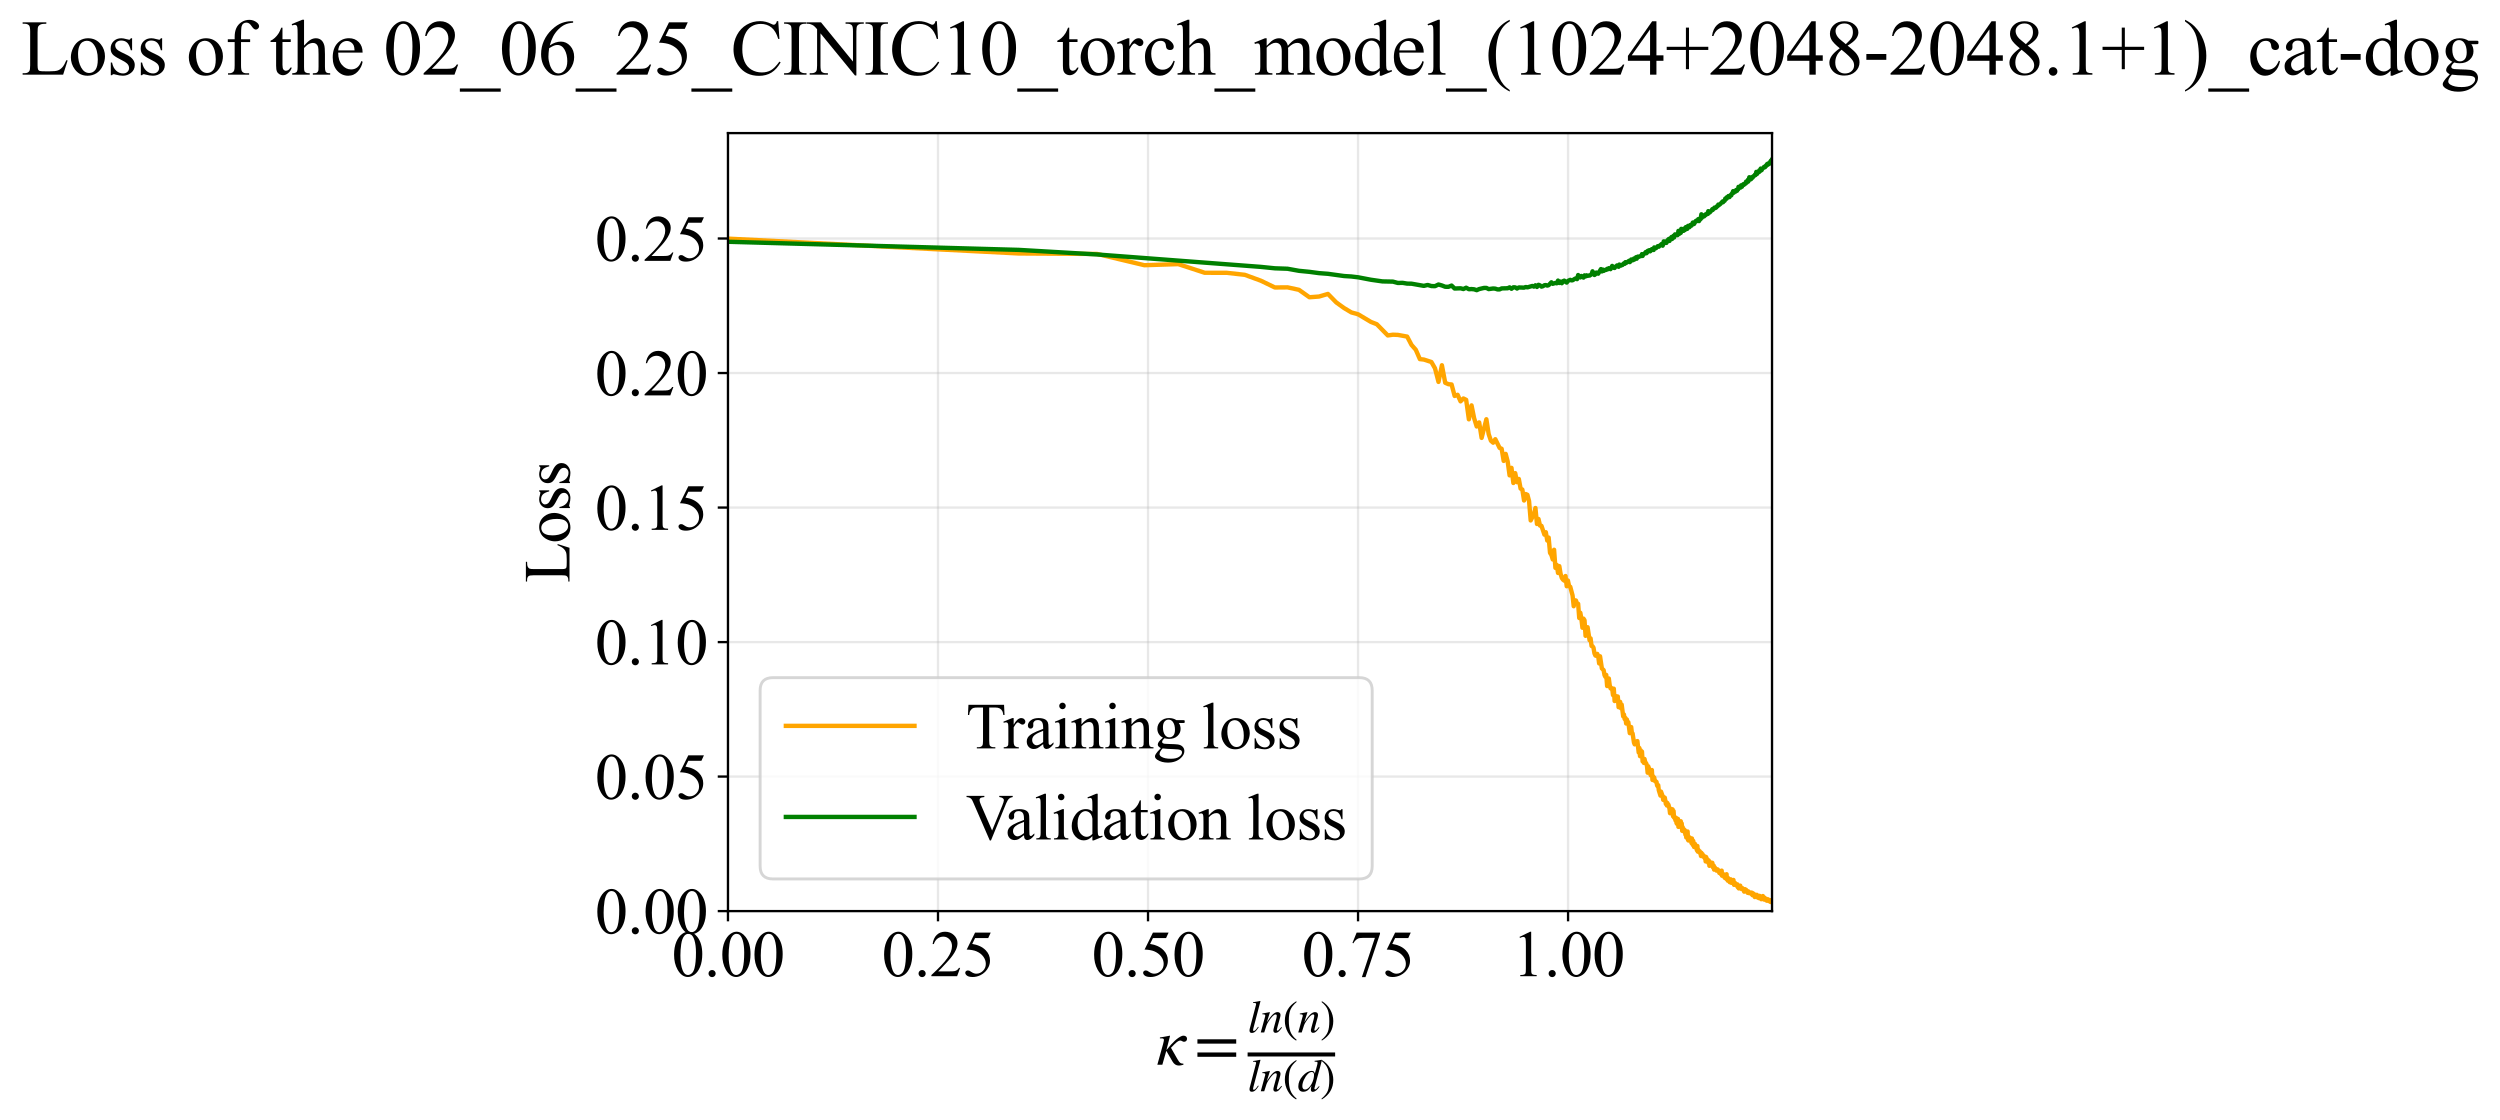 <?xml version="1.0" encoding="utf-8" standalone="no"?>
<!DOCTYPE svg PUBLIC "-//W3C//DTD SVG 1.1//EN"
  "http://www.w3.org/Graphics/SVG/1.1/DTD/svg11.dtd">
<svg xmlns:xlink="http://www.w3.org/1999/xlink" width="855.125pt" height="383.266pt" viewBox="0 0 855.125 383.266" xmlns="http://www.w3.org/2000/svg" version="1.1">
 <defs>
  <style type="text/css">*{stroke-linejoin: round; stroke-linecap: butt}</style>
 </defs>
 <g id="figure_1">
  <g id="patch_1">
   <path d="M -0 383.266 
L 855.125 383.266 
L 855.125 0 
L -0 0 
z
" style="fill: #ffffff"/>
  </g>
  <g id="axes_1">
   <g id="patch_2">
    <path d="M 249.002 311.644 
L 606.122 311.644 
L 606.122 45.532 
L 249.002 45.532 
z
" style="fill: #ffffff"/>
   </g>
   <g id="matplotlib.axis_1">
    <g id="xtick_1">
     <g id="line2d_1">
      <path d="M 249.002 311.644 
L 249.002 45.532 
" clip-path="url(#p8b5f803ec0)" style="fill: none; stroke: #b0b0b0; stroke-opacity: 0.3; stroke-width: 0.8; stroke-linecap: square"/>
     </g>
     <g id="line2d_2">
      <defs>
       <path id="m298f263a7a" d="M 0 0 
L 0 3.5 
" style="stroke: #000000; stroke-width: 0.8"/>
      </defs>
      <g>
       <use xlink:href="#m298f263a7a" x="249.002" y="311.644" style="stroke: #000000; stroke-width: 0.8"/>
      </g>
     </g>
     <g id="text_1">
      <!-- 0.00 -->
      <g transform="translate(229.752 333.92) scale(0.22 -0.22)">
       <defs>
        <path id="TimesNewRomanPSMT-30" d="M 231 2094 
Q 231 2819 450 3342 
Q 669 3866 1031 4122 
Q 1313 4325 1613 4325 
Q 2100 4325 2488 3828 
Q 2972 3213 2972 2159 
Q 2972 1422 2759 906 
Q 2547 391 2217 158 
Q 1888 -75 1581 -75 
Q 975 -75 572 641 
Q 231 1244 231 2094 
z
M 844 2016 
Q 844 1141 1059 588 
Q 1238 122 1591 122 
Q 1759 122 1940 273 
Q 2122 425 2216 781 
Q 2359 1319 2359 2297 
Q 2359 3022 2209 3506 
Q 2097 3866 1919 4016 
Q 1791 4119 1609 4119 
Q 1397 4119 1231 3928 
Q 1006 3669 925 3112 
Q 844 2556 844 2016 
z
" transform="scale(0.016)"/>
        <path id="TimesNewRomanPSMT-2e" d="M 800 606 
Q 947 606 1047 504 
Q 1147 403 1147 259 
Q 1147 116 1045 14 
Q 944 -88 800 -88 
Q 656 -88 554 14 
Q 453 116 453 259 
Q 453 406 554 506 
Q 656 606 800 606 
z
" transform="scale(0.016)"/>
       </defs>
       <use xlink:href="#TimesNewRomanPSMT-30"/>
       <use xlink:href="#TimesNewRomanPSMT-2e" transform="translate(50 0)"/>
       <use xlink:href="#TimesNewRomanPSMT-30" transform="translate(75 0)"/>
       <use xlink:href="#TimesNewRomanPSMT-30" transform="translate(125 0)"/>
      </g>
     </g>
    </g>
    <g id="xtick_2">
     <g id="line2d_3">
      <path d="M 320.841 311.644 
L 320.841 45.532 
" clip-path="url(#p8b5f803ec0)" style="fill: none; stroke: #b0b0b0; stroke-opacity: 0.3; stroke-width: 0.8; stroke-linecap: square"/>
     </g>
     <g id="line2d_4">
      <g>
       <use xlink:href="#m298f263a7a" x="320.841" y="311.644" style="stroke: #000000; stroke-width: 0.8"/>
      </g>
     </g>
     <g id="text_2">
      <!-- 0.25 -->
      <g transform="translate(301.591 333.92) scale(0.22 -0.22)">
       <defs>
        <path id="TimesNewRomanPSMT-32" d="M 2934 816 
L 2638 0 
L 138 0 
L 138 116 
Q 1241 1122 1691 1759 
Q 2141 2397 2141 2925 
Q 2141 3328 1894 3587 
Q 1647 3847 1303 3847 
Q 991 3847 742 3664 
Q 494 3481 375 3128 
L 259 3128 
Q 338 3706 661 4015 
Q 984 4325 1469 4325 
Q 1984 4325 2329 3994 
Q 2675 3663 2675 3213 
Q 2675 2891 2525 2569 
Q 2294 2063 1775 1497 
Q 997 647 803 472 
L 1909 472 
Q 2247 472 2383 497 
Q 2519 522 2628 598 
Q 2738 675 2819 816 
L 2934 816 
z
" transform="scale(0.016)"/>
        <path id="TimesNewRomanPSMT-35" d="M 2778 4238 
L 2534 3706 
L 1259 3706 
L 981 3138 
Q 1809 3016 2294 2522 
Q 2709 2097 2709 1522 
Q 2709 1188 2573 903 
Q 2438 619 2231 419 
Q 2025 219 1772 97 
Q 1413 -75 1034 -75 
Q 653 -75 479 54 
Q 306 184 306 341 
Q 306 428 378 495 
Q 450 563 559 563 
Q 641 563 702 538 
Q 763 513 909 409 
Q 1144 247 1384 247 
Q 1750 247 2026 523 
Q 2303 800 2303 1197 
Q 2303 1581 2056 1914 
Q 1809 2247 1375 2428 
Q 1034 2569 447 2591 
L 1259 4238 
L 2778 4238 
z
" transform="scale(0.016)"/>
       </defs>
       <use xlink:href="#TimesNewRomanPSMT-30"/>
       <use xlink:href="#TimesNewRomanPSMT-2e" transform="translate(50 0)"/>
       <use xlink:href="#TimesNewRomanPSMT-32" transform="translate(75 0)"/>
       <use xlink:href="#TimesNewRomanPSMT-35" transform="translate(125 0)"/>
      </g>
     </g>
    </g>
    <g id="xtick_3">
     <g id="line2d_5">
      <path d="M 392.68 311.644 
L 392.68 45.532 
" clip-path="url(#p8b5f803ec0)" style="fill: none; stroke: #b0b0b0; stroke-opacity: 0.3; stroke-width: 0.8; stroke-linecap: square"/>
     </g>
     <g id="line2d_6">
      <g>
       <use xlink:href="#m298f263a7a" x="392.68" y="311.644" style="stroke: #000000; stroke-width: 0.8"/>
      </g>
     </g>
     <g id="text_3">
      <!-- 0.50 -->
      <g transform="translate(373.43 333.92) scale(0.22 -0.22)">
       <use xlink:href="#TimesNewRomanPSMT-30"/>
       <use xlink:href="#TimesNewRomanPSMT-2e" transform="translate(50 0)"/>
       <use xlink:href="#TimesNewRomanPSMT-35" transform="translate(75 0)"/>
       <use xlink:href="#TimesNewRomanPSMT-30" transform="translate(125 0)"/>
      </g>
     </g>
    </g>
    <g id="xtick_4">
     <g id="line2d_7">
      <path d="M 464.518 311.644 
L 464.518 45.532 
" clip-path="url(#p8b5f803ec0)" style="fill: none; stroke: #b0b0b0; stroke-opacity: 0.3; stroke-width: 0.8; stroke-linecap: square"/>
     </g>
     <g id="line2d_8">
      <g>
       <use xlink:href="#m298f263a7a" x="464.518" y="311.644" style="stroke: #000000; stroke-width: 0.8"/>
      </g>
     </g>
     <g id="text_4">
      <!-- 0.75 -->
      <g transform="translate(445.268 333.92) scale(0.22 -0.22)">
       <defs>
        <path id="TimesNewRomanPSMT-37" d="M 644 4238 
L 2916 4238 
L 2916 4119 
L 1503 -88 
L 1153 -88 
L 2419 3728 
L 1253 3728 
Q 900 3728 750 3644 
Q 488 3500 328 3200 
L 238 3234 
L 644 4238 
z
" transform="scale(0.016)"/>
       </defs>
       <use xlink:href="#TimesNewRomanPSMT-30"/>
       <use xlink:href="#TimesNewRomanPSMT-2e" transform="translate(50 0)"/>
       <use xlink:href="#TimesNewRomanPSMT-37" transform="translate(75 0)"/>
       <use xlink:href="#TimesNewRomanPSMT-35" transform="translate(125 0)"/>
      </g>
     </g>
    </g>
    <g id="xtick_5">
     <g id="line2d_9">
      <path d="M 536.357 311.644 
L 536.357 45.532 
" clip-path="url(#p8b5f803ec0)" style="fill: none; stroke: #b0b0b0; stroke-opacity: 0.3; stroke-width: 0.8; stroke-linecap: square"/>
     </g>
     <g id="line2d_10">
      <g>
       <use xlink:href="#m298f263a7a" x="536.357" y="311.644" style="stroke: #000000; stroke-width: 0.8"/>
      </g>
     </g>
     <g id="text_5">
      <!-- 1.00 -->
      <g transform="translate(517.107 333.92) scale(0.22 -0.22)">
       <defs>
        <path id="TimesNewRomanPSMT-31" d="M 750 3822 
L 1781 4325 
L 1884 4325 
L 1884 747 
Q 1884 391 1914 303 
Q 1944 216 2037 169 
Q 2131 122 2419 116 
L 2419 0 
L 825 0 
L 825 116 
Q 1125 122 1212 167 
Q 1300 213 1334 289 
Q 1369 366 1369 747 
L 1369 3034 
Q 1369 3497 1338 3628 
Q 1316 3728 1258 3775 
Q 1200 3822 1119 3822 
Q 1003 3822 797 3725 
L 750 3822 
z
" transform="scale(0.016)"/>
       </defs>
       <use xlink:href="#TimesNewRomanPSMT-31"/>
       <use xlink:href="#TimesNewRomanPSMT-2e" transform="translate(50 0)"/>
       <use xlink:href="#TimesNewRomanPSMT-30" transform="translate(75 0)"/>
       <use xlink:href="#TimesNewRomanPSMT-30" transform="translate(125 0)"/>
      </g>
     </g>
    </g>
    <g id="text_6">
     <!-- $\kappa  = \frac{ln(n)}{ln(d)}$ -->
     <g transform="translate(395.552 364.186) scale(0.22 -0.22)">
      <defs>
       <path id="STIXGeneral-Italic-3ba" d="M 979 1440 
L 998 1446 
Q 1850 2541 2464 2790 
Q 2547 2822 2630 2822 
Q 2797 2822 2886 2736 
Q 2976 2650 2976 2522 
Q 2976 2387 2893 2307 
Q 2810 2227 2682 2227 
Q 2605 2227 2502 2288 
Q 2400 2349 2336 2349 
Q 2170 2349 1990 2205 
Q 1811 2061 1414 1645 
L 2042 544 
Q 2202 262 2310 182 
Q 2419 102 2624 102 
L 2624 0 
Q 2374 -83 2182 -83 
Q 1786 -83 1555 326 
L 960 1350 
L 576 0 
L 90 0 
L 640 1978 
Q 730 2317 730 2406 
Q 730 2560 518 2560 
L 339 2560 
L 339 2650 
Q 678 2694 1306 2822 
L 1325 2803 
L 979 1440 
z
" transform="scale(0.016)"/>
       <path id="STIXGeneral-Regular-3d" d="M 4077 2048 
L 307 2048 
L 307 2470 
L 4077 2470 
L 4077 2048 
z
M 4077 768 
L 307 768 
L 307 1190 
L 4077 1190 
L 4077 768 
z
" transform="scale(0.016)"/>
       <path id="STIXGeneral-Italic-6c" d="M 1786 4339 
L 806 595 
Q 755 410 755 320 
Q 755 205 864 205 
Q 1037 205 1293 570 
L 1453 794 
L 1542 730 
Q 1254 275 1046 102 
Q 838 -70 576 -70 
Q 262 -70 262 288 
Q 262 397 288 480 
L 1165 3834 
Q 1184 3898 1184 3955 
Q 1184 4096 870 4096 
L 755 4096 
L 755 4198 
Q 1203 4250 1747 4371 
L 1786 4339 
z
" transform="scale(0.016)"/>
       <path id="STIXGeneral-Italic-6e" d="M 2944 749 
L 3034 666 
Q 2707 218 2534 80 
Q 2362 -58 2138 -58 
Q 2010 -58 1923 28 
Q 1837 115 1837 288 
Q 1837 390 1939 768 
L 2221 1805 
Q 2310 2150 2310 2310 
Q 2310 2496 2157 2496 
Q 1971 2496 1750 2275 
Q 1530 2054 1210 1587 
Q 998 1274 899 1024 
Q 800 774 570 0 
L 90 0 
L 704 2240 
Q 717 2304 717 2349 
Q 717 2445 630 2480 
Q 544 2515 301 2522 
L 301 2624 
Q 550 2675 857 2729 
Q 1165 2784 1338 2822 
L 1363 2810 
L 934 1414 
Q 1408 2170 1753 2496 
Q 2099 2822 2413 2822 
Q 2611 2822 2720 2716 
Q 2829 2611 2829 2432 
Q 2829 2272 2765 2048 
L 2406 749 
Q 2317 429 2317 358 
Q 2317 243 2419 243 
Q 2541 243 2810 582 
Q 2854 634 2944 749 
z
" transform="scale(0.016)"/>
       <path id="STIXGeneral-Regular-28" d="M 1946 -1030 
L 1869 -1133 
Q 1126 -710 716 32 
Q 307 774 307 1613 
Q 307 3386 1888 4326 
L 1946 4224 
Q 1293 3667 1075 3126 
Q 858 2586 858 1632 
Q 858 685 1082 96 
Q 1306 -493 1946 -1030 
z
" transform="scale(0.016)"/>
       <path id="STIXGeneral-Regular-29" d="M 186 4224 
L 262 4326 
Q 992 3891 1408 3148 
Q 1824 2406 1824 1581 
Q 1824 -166 243 -1133 
L 186 -1030 
Q 845 -486 1059 54 
Q 1274 595 1274 1562 
Q 1274 2534 1059 3120 
Q 845 3706 186 4224 
z
" transform="scale(0.016)"/>
       <path id="STIXGeneral-Italic-64" d="M 3334 4371 
L 3373 4333 
L 3123 3360 
L 2739 1958 
Q 2323 429 2323 384 
Q 2323 256 2438 256 
Q 2522 256 2614 336 
Q 2707 416 2963 710 
L 3040 646 
Q 2547 -83 2099 -83 
Q 1978 -83 1907 -6 
Q 1837 70 1837 205 
Q 1837 397 1920 774 
Q 1645 307 1379 118 
Q 1114 -70 781 -70 
Q 461 -70 278 125 
Q 96 320 96 678 
Q 96 1440 713 2131 
Q 1331 2822 1965 2822 
Q 2163 2822 2256 2732 
Q 2349 2643 2381 2451 
L 2387 2451 
L 2675 3494 
Q 2765 3808 2765 3949 
Q 2765 4051 2694 4076 
Q 2624 4102 2355 4115 
L 2355 4224 
Q 2848 4269 3334 4371 
z
M 2278 2310 
Q 2278 2477 2185 2576 
Q 2093 2675 1978 2675 
Q 1677 2675 1395 2381 
Q 1075 2042 864 1571 
Q 653 1101 653 704 
Q 653 486 752 361 
Q 851 237 1024 237 
Q 1312 237 1606 550 
Q 1901 864 2089 1350 
Q 2278 1837 2278 2310 
z
" transform="scale(0.016)"/>
      </defs>
      <use xlink:href="#STIXGeneral-Italic-3ba" transform="translate(0 0.003)"/>
      <use xlink:href="#STIXGeneral-Regular-3d" transform="translate(58.84 0.003)"/>
      <use xlink:href="#STIXGeneral-Italic-6c" transform="translate(141.78 50.192) scale(0.7)"/>
      <use xlink:href="#STIXGeneral-Italic-6e" transform="translate(161.24 50.192) scale(0.7)"/>
      <use xlink:href="#STIXGeneral-Regular-28" transform="translate(196.24 50.192) scale(0.7)"/>
      <use xlink:href="#STIXGeneral-Italic-6e" transform="translate(219.55 50.192) scale(0.7)"/>
      <use xlink:href="#STIXGeneral-Regular-29" transform="translate(254.55 50.192) scale(0.7)"/>
      <use xlink:href="#STIXGeneral-Italic-6c" transform="translate(141.78 -41.258) scale(0.7)"/>
      <use xlink:href="#STIXGeneral-Italic-6e" transform="translate(161.24 -41.258) scale(0.7)"/>
      <use xlink:href="#STIXGeneral-Regular-28" transform="translate(196.24 -41.258) scale(0.7)"/>
      <use xlink:href="#STIXGeneral-Italic-64" transform="translate(219.55 -41.258) scale(0.7)"/>
      <use xlink:href="#STIXGeneral-Regular-29" transform="translate(254.55 -41.258) scale(0.7)"/>
      <path d="M 141.78 12.8 
L 141.78 19.05 
L 277.86 19.05 
L 277.86 12.8 
L 141.78 12.8 
z
"/>
     </g>
    </g>
   </g>
   <g id="matplotlib.axis_2">
    <g id="ytick_1">
     <g id="line2d_11">
      <path d="M 249.002 311.644 
L 606.122 311.644 
" clip-path="url(#p8b5f803ec0)" style="fill: none; stroke: #b0b0b0; stroke-opacity: 0.3; stroke-width: 0.8; stroke-linecap: square"/>
     </g>
     <g id="line2d_12">
      <defs>
       <path id="m693fc09d64" d="M 0 0 
L -3.5 0 
" style="stroke: #000000; stroke-width: 0.8"/>
      </defs>
      <g>
       <use xlink:href="#m693fc09d64" x="249.002" y="311.644" style="stroke: #000000; stroke-width: 0.8"/>
      </g>
     </g>
     <g id="text_7">
      <!-- 0.00 -->
      <g transform="translate(203.502 319.282) scale(0.22 -0.22)">
       <use xlink:href="#TimesNewRomanPSMT-30"/>
       <use xlink:href="#TimesNewRomanPSMT-2e" transform="translate(50 0)"/>
       <use xlink:href="#TimesNewRomanPSMT-30" transform="translate(75 0)"/>
       <use xlink:href="#TimesNewRomanPSMT-30" transform="translate(125 0)"/>
      </g>
     </g>
    </g>
    <g id="ytick_2">
     <g id="line2d_13">
      <path d="M 249.002 265.632 
L 606.122 265.632 
" clip-path="url(#p8b5f803ec0)" style="fill: none; stroke: #b0b0b0; stroke-opacity: 0.3; stroke-width: 0.8; stroke-linecap: square"/>
     </g>
     <g id="line2d_14">
      <g>
       <use xlink:href="#m693fc09d64" x="249.002" y="265.632" style="stroke: #000000; stroke-width: 0.8"/>
      </g>
     </g>
     <g id="text_8">
      <!-- 0.05 -->
      <g transform="translate(203.502 273.271) scale(0.22 -0.22)">
       <use xlink:href="#TimesNewRomanPSMT-30"/>
       <use xlink:href="#TimesNewRomanPSMT-2e" transform="translate(50 0)"/>
       <use xlink:href="#TimesNewRomanPSMT-30" transform="translate(75 0)"/>
       <use xlink:href="#TimesNewRomanPSMT-35" transform="translate(125 0)"/>
      </g>
     </g>
    </g>
    <g id="ytick_3">
     <g id="line2d_15">
      <path d="M 249.002 219.621 
L 606.122 219.621 
" clip-path="url(#p8b5f803ec0)" style="fill: none; stroke: #b0b0b0; stroke-opacity: 0.3; stroke-width: 0.8; stroke-linecap: square"/>
     </g>
     <g id="line2d_16">
      <g>
       <use xlink:href="#m693fc09d64" x="249.002" y="219.621" style="stroke: #000000; stroke-width: 0.8"/>
      </g>
     </g>
     <g id="text_9">
      <!-- 0.10 -->
      <g transform="translate(203.502 227.259) scale(0.22 -0.22)">
       <use xlink:href="#TimesNewRomanPSMT-30"/>
       <use xlink:href="#TimesNewRomanPSMT-2e" transform="translate(50 0)"/>
       <use xlink:href="#TimesNewRomanPSMT-31" transform="translate(75 0)"/>
       <use xlink:href="#TimesNewRomanPSMT-30" transform="translate(125 0)"/>
      </g>
     </g>
    </g>
    <g id="ytick_4">
     <g id="line2d_17">
      <path d="M 249.002 173.61 
L 606.122 173.61 
" clip-path="url(#p8b5f803ec0)" style="fill: none; stroke: #b0b0b0; stroke-opacity: 0.3; stroke-width: 0.8; stroke-linecap: square"/>
     </g>
     <g id="line2d_18">
      <g>
       <use xlink:href="#m693fc09d64" x="249.002" y="173.61" style="stroke: #000000; stroke-width: 0.8"/>
      </g>
     </g>
     <g id="text_10">
      <!-- 0.15 -->
      <g transform="translate(203.502 181.248) scale(0.22 -0.22)">
       <use xlink:href="#TimesNewRomanPSMT-30"/>
       <use xlink:href="#TimesNewRomanPSMT-2e" transform="translate(50 0)"/>
       <use xlink:href="#TimesNewRomanPSMT-31" transform="translate(75 0)"/>
       <use xlink:href="#TimesNewRomanPSMT-35" transform="translate(125 0)"/>
      </g>
     </g>
    </g>
    <g id="ytick_5">
     <g id="line2d_19">
      <path d="M 249.002 127.599 
L 606.122 127.599 
" clip-path="url(#p8b5f803ec0)" style="fill: none; stroke: #b0b0b0; stroke-opacity: 0.3; stroke-width: 0.8; stroke-linecap: square"/>
     </g>
     <g id="line2d_20">
      <g>
       <use xlink:href="#m693fc09d64" x="249.002" y="127.599" style="stroke: #000000; stroke-width: 0.8"/>
      </g>
     </g>
     <g id="text_11">
      <!-- 0.20 -->
      <g transform="translate(203.502 135.237) scale(0.22 -0.22)">
       <use xlink:href="#TimesNewRomanPSMT-30"/>
       <use xlink:href="#TimesNewRomanPSMT-2e" transform="translate(50 0)"/>
       <use xlink:href="#TimesNewRomanPSMT-32" transform="translate(75 0)"/>
       <use xlink:href="#TimesNewRomanPSMT-30" transform="translate(125 0)"/>
      </g>
     </g>
    </g>
    <g id="ytick_6">
     <g id="line2d_21">
      <path d="M 249.002 81.588 
L 606.122 81.588 
" clip-path="url(#p8b5f803ec0)" style="fill: none; stroke: #b0b0b0; stroke-opacity: 0.3; stroke-width: 0.8; stroke-linecap: square"/>
     </g>
     <g id="line2d_22">
      <g>
       <use xlink:href="#m693fc09d64" x="249.002" y="81.588" style="stroke: #000000; stroke-width: 0.8"/>
      </g>
     </g>
     <g id="text_12">
      <!-- 0.25 -->
      <g transform="translate(203.502 89.226) scale(0.22 -0.22)">
       <use xlink:href="#TimesNewRomanPSMT-30"/>
       <use xlink:href="#TimesNewRomanPSMT-2e" transform="translate(50 0)"/>
       <use xlink:href="#TimesNewRomanPSMT-32" transform="translate(75 0)"/>
       <use xlink:href="#TimesNewRomanPSMT-35" transform="translate(125 0)"/>
      </g>
     </g>
    </g>
    <g id="text_13">
     <!-- Loss -->
     <g transform="translate(194.796 199.369) rotate(-90) scale(0.22 -0.22)">
      <defs>
       <path id="TimesNewRomanPSMT-4c" d="M 3669 1172 
L 3772 1150 
L 3409 0 
L 128 0 
L 128 116 
L 288 116 
Q 556 116 672 291 
Q 738 391 738 753 
L 738 3488 
Q 738 3884 650 3984 
Q 528 4122 288 4122 
L 128 4122 
L 128 4238 
L 2047 4238 
L 2047 4122 
Q 1709 4125 1573 4059 
Q 1438 3994 1388 3894 
Q 1338 3794 1338 3416 
L 1338 753 
Q 1338 494 1388 397 
Q 1425 331 1503 300 
Q 1581 269 1991 269 
L 2300 269 
Q 2788 269 2984 341 
Q 3181 413 3343 595 
Q 3506 778 3669 1172 
z
" transform="scale(0.016)"/>
       <path id="TimesNewRomanPSMT-6f" d="M 1600 2947 
Q 2250 2947 2644 2453 
Q 2978 2031 2978 1484 
Q 2978 1100 2793 706 
Q 2609 313 2286 112 
Q 1963 -88 1566 -88 
Q 919 -88 538 428 
Q 216 863 216 1403 
Q 216 1797 411 2186 
Q 606 2575 925 2761 
Q 1244 2947 1600 2947 
z
M 1503 2744 
Q 1338 2744 1170 2645 
Q 1003 2547 900 2300 
Q 797 2053 797 1666 
Q 797 1041 1045 587 
Q 1294 134 1700 134 
Q 2003 134 2200 384 
Q 2397 634 2397 1244 
Q 2397 2006 2069 2444 
Q 1847 2744 1503 2744 
z
" transform="scale(0.016)"/>
       <path id="TimesNewRomanPSMT-73" d="M 2050 2947 
L 2050 1972 
L 1947 1972 
Q 1828 2431 1642 2597 
Q 1456 2763 1169 2763 
Q 950 2763 815 2647 
Q 681 2531 681 2391 
Q 681 2216 781 2091 
Q 878 1963 1175 1819 
L 1631 1597 
Q 2266 1288 2266 781 
Q 2266 391 1970 151 
Q 1675 -88 1309 -88 
Q 1047 -88 709 6 
Q 606 38 541 38 
Q 469 38 428 -44 
L 325 -44 
L 325 978 
L 428 978 
Q 516 541 762 319 
Q 1009 97 1316 97 
Q 1531 97 1667 223 
Q 1803 350 1803 528 
Q 1803 744 1651 891 
Q 1500 1038 1047 1263 
Q 594 1488 453 1669 
Q 313 1847 313 2119 
Q 313 2472 555 2709 
Q 797 2947 1181 2947 
Q 1350 2947 1591 2875 
Q 1750 2828 1803 2828 
Q 1853 2828 1881 2850 
Q 1909 2872 1947 2947 
L 2050 2947 
z
" transform="scale(0.016)"/>
      </defs>
      <use xlink:href="#TimesNewRomanPSMT-4c"/>
      <use xlink:href="#TimesNewRomanPSMT-6f" transform="translate(61.084 0)"/>
      <use xlink:href="#TimesNewRomanPSMT-73" transform="translate(111.084 0)"/>
      <use xlink:href="#TimesNewRomanPSMT-73" transform="translate(150 0)"/>
     </g>
    </g>
   </g>
   <g id="line2d_23">
    <path d="M 249.002 81.625 
L 348.472 86.698 
L 375.282 86.867 
L 391.429 90.713 
L 403.02 90.341 
L 412.069 93.301 
L 419.492 93.308 
L 425.785 94.003 
L 431.248 96.005 
L 436.074 98.33 
L 440.396 98.29 
L 444.31 99.136 
L 447.886 101.676 
L 451.178 101.431 
L 454.228 100.54 
L 457.069 103.448 
L 459.727 105.364 
L 462.225 106.859 
L 464.581 107.523 
L 468.926 110.117 
L 470.939 110.901 
L 474.694 114.735 
L 476.451 114.487 
L 478.136 114.552 
L 481.314 115.129 
L 482.817 117.993 
L 484.266 119.629 
L 485.667 122.836 
L 487.022 122.985 
L 489.606 123.82 
L 490.84 125.97 
L 492.038 130.627 
L 493.202 124.936 
L 494.335 130.925 
L 495.438 131.416 
L 496.512 131.508 
L 497.559 135.431 
L 498.58 135.039 
L 499.577 137.275 
L 500.55 136.299 
L 501.501 136.762 
L 502.43 143.429 
L 503.339 138.667 
L 504.229 143.055 
L 505.1 145.874 
L 505.953 144.49 
L 506.789 149.774 
L 508.412 143.408 
L 509.2 148.485 
L 509.973 150.76 
L 510.733 151.423 
L 511.478 150.232 
L 512.931 153.196 
L 513.638 153.501 
L 514.334 157.653 
L 515.018 155.253 
L 515.691 157.787 
L 516.353 162.592 
L 517.005 160.032 
L 517.647 165.207 
L 518.279 161.836 
L 518.901 164.932 
L 519.514 163.828 
L 520.119 167.124 
L 520.714 167.444 
L 521.302 171.196 
L 521.881 168.987 
L 522.452 169.251 
L 523.015 171.398 
L 523.571 178.013 
L 524.66 175.913 
L 525.194 173.765 
L 525.722 179.23 
L 526.243 177.521 
L 526.757 179.775 
L 527.265 179.875 
L 528.263 182.871 
L 528.753 182.044 
L 529.237 184.894 
L 529.716 183.879 
L 530.189 189.107 
L 530.657 189.825 
L 531.12 191.368 
L 531.577 188.05 
L 532.03 194.238 
L 532.478 193.207 
L 532.921 195.979 
L 533.359 193.645 
L 533.793 196.245 
L 534.222 197.692 
L 534.646 198.29 
L 535.067 198.615 
L 535.483 197.031 
L 535.895 200.528 
L 536.303 198.565 
L 536.707 200.489 
L 537.107 200.712 
L 537.896 203.683 
L 538.285 207.356 
L 538.671 205.336 
L 539.052 205.407 
L 539.431 206.516 
L 539.805 206.536 
L 540.177 211.385 
L 540.545 209.589 
L 540.91 211.576 
L 541.272 214.717 
L 541.63 211.602 
L 541.986 212.146 
L 542.338 217.479 
L 542.688 215.045 
L 543.035 214.538 
L 543.719 219.004 
L 544.057 218.36 
L 544.393 220.951 
L 544.726 221.045 
L 545.056 221.538 
L 545.383 223.49 
L 545.708 224.224 
L 546.03 224.336 
L 546.35 223.667 
L 546.668 224.479 
L 546.983 226.917 
L 547.295 224.478 
L 547.914 228.634 
L 548.523 229.219 
L 548.824 230.913 
L 549.123 231.514 
L 549.42 230.863 
L 549.715 234.662 
L 550.008 233.896 
L 550.299 232.08 
L 550.587 234.282 
L 550.874 235.424 
L 551.159 235.634 
L 551.442 235.435 
L 551.722 237.747 
L 552.001 235.567 
L 552.279 239.784 
L 552.554 239.706 
L 552.827 238.131 
L 553.369 238.254 
L 553.637 241.895 
L 553.903 241.155 
L 554.168 240.068 
L 554.431 242.252 
L 554.693 241.006 
L 555.21 245.019 
L 555.467 244.381 
L 555.722 245.965 
L 555.975 245.573 
L 556.227 247.47 
L 556.478 246.112 
L 556.726 247.62 
L 556.974 247.042 
L 557.464 250.773 
L 557.707 250.712 
L 557.949 248.686 
L 558.189 250.806 
L 558.428 250.878 
L 558.901 254.006 
L 559.136 254.601 
L 559.369 254.479 
L 559.602 254.176 
L 559.832 253.601 
L 560.062 253.486 
L 560.517 257.391 
L 560.743 255.852 
L 560.968 258.644 
L 561.191 256.633 
L 561.413 257.21 
L 561.634 257.079 
L 561.854 260.432 
L 562.073 259.642 
L 562.29 260.959 
L 562.506 259.607 
L 562.722 260.585 
L 563.149 261.237 
L 563.361 262.066 
L 563.572 264.303 
L 563.781 262.12 
L 563.99 262.689 
L 564.198 264.03 
L 564.405 264.127 
L 564.61 265.166 
L 564.815 263.67 
L 565.018 263.384 
L 565.221 266.782 
L 565.423 265.496 
L 565.623 266.856 
L 565.823 265.959 
L 566.022 267.112 
L 566.22 267.092 
L 566.416 267.458 
L 566.612 267.456 
L 566.807 268.678 
L 567.001 268.954 
L 567.195 268.586 
L 567.387 270.289 
L 567.958 272.134 
L 568.147 270.767 
L 568.709 272.327 
L 568.894 273.587 
L 569.079 272.616 
L 569.262 273.077 
L 569.445 272.843 
L 569.809 275.008 
L 569.989 274.402 
L 570.169 275.529 
L 570.348 274.681 
L 570.526 275.606 
L 570.704 275.262 
L 571.056 276.649 
L 571.232 278.158 
L 571.406 277.865 
L 571.753 276.732 
L 571.925 278.372 
L 572.097 276.843 
L 572.268 279.215 
L 572.438 277.41 
L 572.607 279.658 
L 572.776 279.393 
L 573.112 280.651 
L 573.278 279.71 
L 573.445 281.539 
L 573.61 281.797 
L 573.939 280.102 
L 574.102 282.825 
L 574.265 282.82 
L 574.589 281.553 
L 574.75 281.996 
L 574.91 280.905 
L 575.07 282.026 
L 575.229 281.659 
L 575.387 284.183 
L 575.545 282.903 
L 575.859 284.142 
L 576.015 283.675 
L 576.171 284.591 
L 576.326 283.987 
L 576.48 285.474 
L 576.634 285.121 
L 576.787 286.463 
L 576.94 284.571 
L 577.092 286.055 
L 577.243 284.407 
L 577.394 287.329 
L 577.545 287.496 
L 577.695 286.569 
L 577.844 286.398 
L 577.993 286.899 
L 578.141 286.594 
L 578.289 286.742 
L 578.583 288.396 
L 578.729 286.807 
L 579.02 289.021 
L 579.164 287.62 
L 579.452 289.705 
L 579.595 289.508 
L 579.738 288.63 
L 580.022 289.454 
L 580.444 290.857 
L 580.584 289.367 
L 580.723 291.286 
L 580.862 290.587 
L 581 291.399 
L 581.138 290.96 
L 581.276 291.567 
L 581.413 291.183 
L 581.549 291.898 
L 581.685 291.989 
L 581.821 292.797 
L 581.956 291.698 
L 582.225 292.726 
L 582.359 292.155 
L 582.493 292.95 
L 582.626 293.05 
L 582.89 292.808 
L 583.154 293.654 
L 583.285 293.365 
L 583.415 294.649 
L 583.545 293.115 
L 583.933 293.984 
L 584.062 294.559 
L 584.19 294.233 
L 584.317 295.131 
L 584.445 294.282 
L 584.572 294.618 
L 584.698 296.146 
L 584.824 294.757 
L 584.95 295.997 
L 585.076 295.278 
L 585.201 296.065 
L 585.325 295.883 
L 585.45 296.163 
L 585.573 296.003 
L 585.697 295.122 
L 585.943 296.745 
L 586.065 295.982 
L 586.187 296.12 
L 586.309 297.46 
L 586.552 296.692 
L 586.672 297.333 
L 586.792 297.134 
L 586.912 297.277 
L 587.032 297.213 
L 587.151 297.804 
L 587.389 297.696 
L 587.507 297.378 
L 587.743 297.915 
L 587.86 297.713 
L 587.977 297.932 
L 588.093 298.595 
L 588.21 298.178 
L 588.671 299.026 
L 588.786 298.7 
L 588.9 297.807 
L 589.014 299.539 
L 589.128 298.975 
L 589.241 299.296 
L 589.354 298.913 
L 589.467 299.077 
L 589.692 299.813 
L 589.804 299.532 
L 589.915 300.228 
L 590.027 299.986 
L 590.138 300.392 
L 590.248 299.349 
L 590.469 300.559 
L 590.578 299.03 
L 590.688 300.834 
L 590.797 300.562 
L 590.906 300.609 
L 591.015 301.248 
L 591.123 300.359 
L 591.339 301.026 
L 591.446 300.694 
L 591.554 301.007 
L 591.661 301.756 
L 591.767 301.039 
L 591.874 301.586 
L 591.98 300.766 
L 592.191 301.965 
L 592.297 301.601 
L 592.402 301.849 
L 592.507 301.339 
L 592.611 301.859 
L 592.715 301.143 
L 592.819 301.482 
L 592.923 300.993 
L 593.13 302.661 
L 593.233 302.506 
L 593.335 302.566 
L 593.438 301.984 
L 593.642 302.659 
L 593.744 302.702 
L 593.845 302.497 
L 593.946 302.884 
L 594.047 302.819 
L 594.148 303.046 
L 594.249 302.486 
L 594.449 303.533 
L 594.648 303.154 
L 594.747 303.877 
L 594.945 303.059 
L 595.142 303.863 
L 595.24 302.941 
L 595.338 303.831 
L 595.436 303.425 
L 595.533 303.889 
L 595.63 303.778 
L 595.727 304.124 
L 596.017 303.814 
L 596.304 304.224 
L 596.4 304.131 
L 596.59 304.986 
L 596.873 304.149 
L 596.967 304.76 
L 597.061 304.675 
L 597.155 304.308 
L 597.248 304.361 
L 597.435 304.76 
L 597.528 305.097 
L 597.713 304.889 
L 597.805 305.403 
L 597.989 304.875 
L 598.172 305.479 
L 598.263 305.16 
L 598.354 305.436 
L 598.445 305.38 
L 598.535 305.372 
L 598.716 305.547 
L 598.896 305.272 
L 598.985 305.766 
L 599.164 305.416 
L 599.253 305.361 
L 599.43 306.201 
L 599.519 305.497 
L 599.695 306.085 
L 599.871 305.729 
L 599.958 306.082 
L 600.046 306.03 
L 600.133 306.132 
L 600.22 306.837 
L 600.307 306.044 
L 600.393 306.383 
L 600.48 306.329 
L 600.652 306.134 
L 600.824 306.663 
L 600.909 306.072 
L 600.995 306.651 
L 601.08 306.558 
L 601.25 307.028 
L 601.334 306.921 
L 601.419 306.842 
L 601.587 307.189 
L 601.671 306.516 
L 601.755 306.78 
L 601.839 306.43 
L 601.922 306.554 
L 602.006 306.719 
L 602.089 306.547 
L 602.42 307.565 
L 602.502 307.211 
L 602.584 307.547 
L 602.83 306.899 
L 602.911 307.431 
L 602.993 306.495 
L 603.074 307.378 
L 603.155 307.185 
L 603.397 307.694 
L 603.558 307.038 
L 603.638 307.59 
L 603.718 307.394 
L 603.797 307.585 
L 603.877 307.493 
L 603.957 307.395 
L 604.036 307.904 
L 604.115 307.544 
L 604.194 307.822 
L 604.273 307.485 
L 604.352 308.089 
L 604.43 307.87 
L 604.509 307.798 
L 604.587 307.984 
L 604.665 307.895 
L 604.743 307.607 
L 604.976 308.196 
L 605.131 308.022 
L 605.208 308.127 
L 605.285 307.992 
L 605.362 308.272 
L 605.438 307.916 
L 605.515 308.474 
L 605.591 308.129 
L 605.744 308.338 
L 605.896 307.864 
L 605.971 307.972 
L 606.122 308.431 
L 606.122 308.431 
" clip-path="url(#p8b5f803ec0)" style="fill: none; stroke: #ffa500; stroke-width: 1.5; stroke-linecap: square"/>
   </g>
   <g id="line2d_24">
    <path d="M 249.002 82.699 
L 348.472 85.471 
L 375.282 87.041 
L 431.248 91.284 
L 436.074 91.775 
L 440.396 91.925 
L 444.31 92.633 
L 447.886 92.984 
L 451.178 93.427 
L 454.228 93.656 
L 459.727 94.416 
L 462.225 94.573 
L 464.581 94.855 
L 468.926 95.688 
L 472.859 96.253 
L 476.451 96.331 
L 478.136 96.786 
L 479.756 96.746 
L 481.314 97.007 
L 482.817 97.037 
L 487.022 97.781 
L 488.334 97.473 
L 489.606 97.841 
L 490.84 97.886 
L 492.038 97.311 
L 493.202 97.644 
L 494.335 98.087 
L 495.438 98.109 
L 496.512 97.68 
L 497.559 98.69 
L 499.577 98.609 
L 500.55 98.859 
L 501.501 98.415 
L 502.43 98.929 
L 503.339 98.875 
L 504.229 98.958 
L 505.1 99.252 
L 505.953 98.872 
L 507.608 98.488 
L 508.412 98.477 
L 509.2 98.886 
L 510.733 98.679 
L 511.478 98.736 
L 512.211 98.987 
L 512.931 98.993 
L 513.638 98.653 
L 515.691 98.595 
L 516.353 98.293 
L 517.005 98.778 
L 517.647 98.275 
L 518.279 98.292 
L 518.901 98.695 
L 519.514 98.321 
L 521.302 98.394 
L 521.881 98.167 
L 522.452 98.293 
L 524.119 97.812 
L 524.66 98.034 
L 525.194 97.583 
L 525.722 98.153 
L 526.243 97.419 
L 526.757 97.617 
L 527.265 98.033 
L 527.767 97.894 
L 528.263 97.563 
L 528.753 97.5 
L 529.237 97.687 
L 529.716 97.547 
L 530.657 96.56 
L 531.12 97.075 
L 532.03 96.784 
L 532.478 96.899 
L 532.921 95.98 
L 533.359 96.794 
L 533.793 96.305 
L 534.222 96.874 
L 534.646 96.168 
L 535.067 95.995 
L 535.483 96.414 
L 535.895 96.655 
L 536.303 96.091 
L 537.107 95.721 
L 537.504 95.897 
L 537.896 95.869 
L 538.671 95.372 
L 539.052 95.202 
L 539.431 95.477 
L 539.805 94.08 
L 540.545 94.884 
L 540.91 94.404 
L 541.63 94.947 
L 541.986 94.193 
L 542.338 94.555 
L 542.688 94.177 
L 543.035 94.371 
L 543.378 94.239 
L 543.719 94.266 
L 544.393 93.809 
L 544.726 92.805 
L 545.383 94.053 
L 545.708 93.805 
L 546.03 93.227 
L 546.35 93.355 
L 546.668 93.614 
L 547.606 92.042 
L 547.914 92.838 
L 548.219 92.207 
L 548.523 92.658 
L 549.123 92.292 
L 549.42 92.318 
L 549.715 91.962 
L 550.008 92.084 
L 550.299 91.734 
L 550.587 91.805 
L 550.874 92.057 
L 551.442 90.963 
L 552.001 91.615 
L 552.279 91.652 
L 552.554 91.209 
L 552.827 91.128 
L 553.099 90.791 
L 553.637 91.255 
L 553.903 90.49 
L 554.431 90.851 
L 554.693 90.601 
L 554.952 90.645 
L 555.467 90.06 
L 555.722 90.25 
L 555.975 89.67 
L 556.227 89.937 
L 557.22 89.21 
L 557.464 89.654 
L 557.707 89.411 
L 557.949 88.764 
L 558.189 88.765 
L 558.428 89.023 
L 558.665 88.963 
L 558.901 88.416 
L 559.136 88.732 
L 559.369 88.463 
L 559.602 87.988 
L 559.832 88.494 
L 560.062 87.858 
L 560.29 87.751 
L 560.517 87.865 
L 560.968 87.651 
L 561.413 87.564 
L 561.634 86.92 
L 561.854 87.545 
L 562.073 87.029 
L 562.506 86.757 
L 562.936 86.205 
L 563.149 86.626 
L 563.361 86.416 
L 563.572 85.83 
L 564.198 85.562 
L 564.405 85.97 
L 564.61 85.821 
L 565.018 85.205 
L 565.221 85.413 
L 565.423 85.311 
L 565.623 85.508 
L 565.823 84.638 
L 566.22 84.827 
L 566.416 84.898 
L 566.807 84.468 
L 567.001 84.234 
L 567.195 84.182 
L 567.387 84.392 
L 567.769 83.956 
L 567.958 83.85 
L 568.335 83.473 
L 568.709 84.033 
L 568.894 83.513 
L 569.079 82.559 
L 569.262 82.585 
L 569.445 83.138 
L 569.809 82.823 
L 569.989 83.087 
L 570.169 82.768 
L 570.348 82.166 
L 570.526 82.474 
L 570.704 81.829 
L 570.88 81.707 
L 571.056 82.412 
L 571.406 81.443 
L 571.58 81.704 
L 571.753 81.058 
L 571.925 81.753 
L 572.438 80.647 
L 572.607 81.236 
L 572.944 80.161 
L 573.112 80.491 
L 573.61 80.29 
L 573.775 80.439 
L 573.939 80.158 
L 574.102 78.978 
L 574.265 80.044 
L 574.589 79.855 
L 574.75 79.59 
L 574.91 79.659 
L 575.07 78.283 
L 575.229 79.111 
L 575.545 78.345 
L 575.703 78.857 
L 575.859 78.957 
L 576.015 78.816 
L 576.171 78.13 
L 576.326 78.668 
L 576.48 78.426 
L 576.634 77.686 
L 576.787 78.196 
L 576.94 77.787 
L 577.092 78.303 
L 577.394 77.262 
L 577.545 77.622 
L 577.695 77.501 
L 577.844 77.727 
L 577.993 77.553 
L 578.141 76.983 
L 578.289 77.292 
L 578.436 76.955 
L 578.583 77.16 
L 579.02 76.13 
L 579.164 76.094 
L 579.308 76.655 
L 579.452 76.608 
L 580.022 75.6 
L 580.163 75.633 
L 580.304 75.442 
L 580.584 75.599 
L 580.723 75.467 
L 580.862 74.972 
L 581 74.919 
L 581.138 75.621 
L 581.276 75.389 
L 581.549 74.716 
L 581.685 74.955 
L 581.956 73.301 
L 582.091 74.513 
L 582.225 73.828 
L 582.359 74.149 
L 582.493 74.136 
L 582.758 73.9 
L 582.89 74.015 
L 583.154 73.508 
L 583.285 73.659 
L 583.415 73.307 
L 583.675 73.371 
L 583.933 72.976 
L 584.062 72.993 
L 584.19 73.158 
L 584.317 72.225 
L 584.572 72.702 
L 584.698 72.352 
L 584.824 72.671 
L 585.325 72.08 
L 585.45 72.012 
L 585.697 71.541 
L 585.82 71.826 
L 586.431 71.012 
L 586.672 71.182 
L 587.032 70.972 
L 587.151 70.639 
L 587.27 70.696 
L 587.625 70.387 
L 587.743 69.977 
L 587.86 70.222 
L 588.441 69.766 
L 588.671 69.515 
L 589.241 68.88 
L 589.354 69.181 
L 589.692 68.717 
L 589.915 68.673 
L 590.138 67.903 
L 590.248 68.009 
L 590.359 67.805 
L 590.578 67.969 
L 590.688 67.451 
L 590.906 67.584 
L 591.123 67.452 
L 591.231 67.045 
L 591.446 67.352 
L 591.554 67.426 
L 591.874 66.847 
L 592.086 66.591 
L 592.191 66.826 
L 592.402 66.199 
L 592.507 66.224 
L 592.819 65.377 
L 593.027 65.926 
L 593.233 65.562 
L 593.54 65.483 
L 593.642 65.536 
L 593.845 64.983 
L 594.148 65.255 
L 594.249 64.817 
L 594.349 64.914 
L 594.449 64.671 
L 594.549 64.752 
L 594.648 63.915 
L 594.747 64.268 
L 594.945 64.17 
L 595.044 64.209 
L 595.142 63.878 
L 595.338 64.168 
L 595.533 63.398 
L 595.63 63.737 
L 595.727 63.605 
L 595.824 63.878 
L 596.017 63.252 
L 596.209 63.295 
L 596.304 63.005 
L 596.495 63.23 
L 596.685 62.837 
L 596.873 62.915 
L 597.155 62.726 
L 597.248 62.108 
L 597.342 62.463 
L 597.435 62.257 
L 597.528 62.407 
L 597.713 62.076 
L 597.805 62.014 
L 597.897 61.495 
L 597.989 62.097 
L 598.354 60.627 
L 598.445 60.815 
L 598.626 61.424 
L 598.716 61.231 
L 598.896 61.311 
L 598.985 61.23 
L 599.075 60.633 
L 599.164 60.692 
L 599.253 60.902 
L 599.342 60.739 
L 599.43 60.794 
L 599.519 60.719 
L 599.695 60.319 
L 600.22 60.012 
L 600.307 59.711 
L 600.48 59.881 
L 600.652 59.55 
L 600.738 58.792 
L 600.824 58.97 
L 600.995 59.488 
L 601.165 58.799 
L 601.25 59.089 
L 601.334 58.766 
L 601.419 58.843 
L 601.587 58.748 
L 601.671 58.866 
L 601.755 58.278 
L 601.922 58.623 
L 602.089 58.286 
L 602.255 57.659 
L 602.337 58.331 
L 602.42 58.253 
L 602.502 57.989 
L 602.584 58.179 
L 602.748 57.762 
L 603.236 57.362 
L 603.397 57.08 
L 603.477 57.052 
L 603.558 57.244 
L 603.638 57.014 
L 603.718 57.194 
L 604.036 56.617 
L 604.115 56.77 
L 604.43 56.125 
L 604.509 56.175 
L 604.665 56.362 
L 604.743 55.936 
L 604.821 56.085 
L 604.976 56.081 
L 605.054 55.966 
L 605.131 56.086 
L 605.208 55.814 
L 605.285 55.848 
L 605.362 55.779 
L 605.515 55.305 
L 605.668 55.234 
L 605.744 54.946 
L 605.82 55.457 
L 605.896 55.297 
L 606.047 55.235 
L 606.122 54.734 
L 606.122 54.734 
" clip-path="url(#p8b5f803ec0)" style="fill: none; stroke: #008000; stroke-width: 1.5; stroke-linecap: square"/>
   </g>
   <g id="patch_3">
    <path d="M 249.002 311.644 
L 249.002 45.532 
" style="fill: none; stroke: #000000; stroke-width: 0.8; stroke-linejoin: miter; stroke-linecap: square"/>
   </g>
   <g id="patch_4">
    <path d="M 606.122 311.644 
L 606.122 45.532 
" style="fill: none; stroke: #000000; stroke-width: 0.8; stroke-linejoin: miter; stroke-linecap: square"/>
   </g>
   <g id="patch_5">
    <path d="M 249.002 311.644 
L 606.122 311.644 
" style="fill: none; stroke: #000000; stroke-width: 0.8; stroke-linejoin: miter; stroke-linecap: square"/>
   </g>
   <g id="patch_6">
    <path d="M 249.002 45.532 
L 606.122 45.532 
" style="fill: none; stroke: #000000; stroke-width: 0.8; stroke-linejoin: miter; stroke-linecap: square"/>
   </g>
   <g id="text_14">
    <!-- Loss of the 02_06_25_CINIC10_torch_model_(1024+2048-2048.1+1)_cat-dog -->
    <g transform="translate(7.2 25.532) scale(0.264 -0.264)">
     <defs>
      <path id="TimesNewRomanPSMT-20" transform="scale(0.016)"/>
      <path id="TimesNewRomanPSMT-66" d="M 1319 2638 
L 1319 756 
Q 1319 356 1406 250 
Q 1522 113 1716 113 
L 1975 113 
L 1975 0 
L 266 0 
L 266 113 
L 394 113 
Q 519 113 622 175 
Q 725 238 764 344 
Q 803 450 803 756 
L 803 2638 
L 247 2638 
L 247 2863 
L 803 2863 
L 803 3050 
Q 803 3478 940 3775 
Q 1078 4072 1361 4255 
Q 1644 4438 1997 4438 
Q 2325 4438 2600 4225 
Q 2781 4084 2781 3909 
Q 2781 3816 2700 3733 
Q 2619 3650 2525 3650 
Q 2453 3650 2373 3701 
Q 2294 3753 2178 3923 
Q 2063 4094 1966 4153 
Q 1869 4213 1750 4213 
Q 1606 4213 1506 4136 
Q 1406 4059 1362 3898 
Q 1319 3738 1319 3069 
L 1319 2863 
L 2056 2863 
L 2056 2638 
L 1319 2638 
z
" transform="scale(0.016)"/>
      <path id="TimesNewRomanPSMT-74" d="M 1031 3803 
L 1031 2863 
L 1700 2863 
L 1700 2644 
L 1031 2644 
L 1031 788 
Q 1031 509 1111 412 
Q 1191 316 1316 316 
Q 1419 316 1516 380 
Q 1613 444 1666 569 
L 1788 569 
Q 1678 263 1478 108 
Q 1278 -47 1066 -47 
Q 922 -47 784 33 
Q 647 113 581 261 
Q 516 409 516 719 
L 516 2644 
L 63 2644 
L 63 2747 
Q 234 2816 414 2980 
Q 594 3144 734 3369 
Q 806 3488 934 3803 
L 1031 3803 
z
" transform="scale(0.016)"/>
      <path id="TimesNewRomanPSMT-68" d="M 1041 4444 
L 1041 2350 
Q 1388 2731 1591 2839 
Q 1794 2947 1997 2947 
Q 2241 2947 2416 2812 
Q 2591 2678 2675 2391 
Q 2734 2191 2734 1659 
L 2734 647 
Q 2734 375 2778 275 
Q 2809 200 2884 156 
Q 2959 113 3159 113 
L 3159 0 
L 1753 0 
L 1753 113 
L 1819 113 
Q 2019 113 2097 173 
Q 2175 234 2206 353 
Q 2216 403 2216 647 
L 2216 1659 
Q 2216 2128 2167 2275 
Q 2119 2422 2012 2495 
Q 1906 2569 1756 2569 
Q 1603 2569 1437 2487 
Q 1272 2406 1041 2159 
L 1041 647 
Q 1041 353 1073 281 
Q 1106 209 1195 161 
Q 1284 113 1503 113 
L 1503 0 
L 84 0 
L 84 113 
Q 275 113 384 172 
Q 447 203 484 290 
Q 522 378 522 647 
L 522 3238 
Q 522 3728 498 3840 
Q 475 3953 426 3993 
Q 378 4034 297 4034 
Q 231 4034 84 3984 
L 41 4094 
L 897 4444 
L 1041 4444 
z
" transform="scale(0.016)"/>
      <path id="TimesNewRomanPSMT-65" d="M 681 1784 
Q 678 1147 991 784 
Q 1303 422 1725 422 
Q 2006 422 2214 576 
Q 2422 731 2563 1106 
L 2659 1044 
Q 2594 616 2278 264 
Q 1963 -88 1488 -88 
Q 972 -88 605 314 
Q 238 716 238 1394 
Q 238 2128 614 2539 
Q 991 2950 1559 2950 
Q 2041 2950 2350 2633 
Q 2659 2316 2659 1784 
L 681 1784 
z
M 681 1966 
L 2006 1966 
Q 1991 2241 1941 2353 
Q 1863 2528 1708 2628 
Q 1553 2728 1384 2728 
Q 1125 2728 920 2526 
Q 716 2325 681 1966 
z
" transform="scale(0.016)"/>
      <path id="TimesNewRomanPSMT-5f" d="M 3256 -1381 
L -53 -1381 
L -53 -1119 
L 3256 -1119 
L 3256 -1381 
z
" transform="scale(0.016)"/>
      <path id="TimesNewRomanPSMT-36" d="M 2869 4325 
L 2869 4209 
Q 2456 4169 2195 4045 
Q 1934 3922 1679 3669 
Q 1425 3416 1258 3105 
Q 1091 2794 978 2366 
Q 1428 2675 1881 2675 
Q 2316 2675 2634 2325 
Q 2953 1975 2953 1425 
Q 2953 894 2631 456 
Q 2244 -75 1606 -75 
Q 1172 -75 869 213 
Q 275 772 275 1663 
Q 275 2231 503 2743 
Q 731 3256 1154 3653 
Q 1578 4050 1965 4187 
Q 2353 4325 2688 4325 
L 2869 4325 
z
M 925 2138 
Q 869 1716 869 1456 
Q 869 1156 980 804 
Q 1091 453 1309 247 
Q 1469 100 1697 100 
Q 1969 100 2183 356 
Q 2397 613 2397 1088 
Q 2397 1622 2184 2012 
Q 1972 2403 1581 2403 
Q 1463 2403 1327 2353 
Q 1191 2303 925 2138 
z
" transform="scale(0.016)"/>
      <path id="TimesNewRomanPSMT-43" d="M 3853 4334 
L 3950 2894 
L 3853 2894 
Q 3659 3541 3300 3825 
Q 2941 4109 2438 4109 
Q 2016 4109 1675 3895 
Q 1334 3681 1139 3212 
Q 944 2744 944 2047 
Q 944 1472 1128 1050 
Q 1313 628 1683 403 
Q 2053 178 2528 178 
Q 2941 178 3256 354 
Q 3572 531 3950 1056 
L 4047 994 
Q 3728 428 3303 165 
Q 2878 -97 2294 -97 
Q 1241 -97 663 684 
Q 231 1266 231 2053 
Q 231 2688 515 3219 
Q 800 3750 1298 4042 
Q 1797 4334 2388 4334 
Q 2847 4334 3294 4109 
Q 3425 4041 3481 4041 
Q 3566 4041 3628 4100 
Q 3709 4184 3744 4334 
L 3853 4334 
z
" transform="scale(0.016)"/>
      <path id="TimesNewRomanPSMT-49" d="M 1975 116 
L 1975 0 
L 159 0 
L 159 116 
L 309 116 
Q 572 116 691 269 
Q 766 369 766 750 
L 766 3488 
Q 766 3809 725 3913 
Q 694 3991 597 4047 
Q 459 4122 309 4122 
L 159 4122 
L 159 4238 
L 1975 4238 
L 1975 4122 
L 1822 4122 
Q 1563 4122 1444 3969 
Q 1366 3869 1366 3488 
L 1366 750 
Q 1366 428 1406 325 
Q 1438 247 1538 191 
Q 1672 116 1822 116 
L 1975 116 
z
" transform="scale(0.016)"/>
      <path id="TimesNewRomanPSMT-4e" d="M -84 4238 
L 1066 4238 
L 3656 1059 
L 3656 3503 
Q 3656 3894 3569 3991 
Q 3453 4122 3203 4122 
L 3056 4122 
L 3056 4238 
L 4531 4238 
L 4531 4122 
L 4381 4122 
Q 4113 4122 4000 3959 
Q 3931 3859 3931 3503 
L 3931 -69 
L 3819 -69 
L 1025 3344 
L 1025 734 
Q 1025 344 1109 247 
Q 1228 116 1475 116 
L 1625 116 
L 1625 0 
L 150 0 
L 150 116 
L 297 116 
Q 569 116 681 278 
Q 750 378 750 734 
L 750 3681 
Q 566 3897 470 3965 
Q 375 4034 191 4094 
Q 100 4122 -84 4122 
L -84 4238 
z
" transform="scale(0.016)"/>
      <path id="TimesNewRomanPSMT-72" d="M 1038 2947 
L 1038 2303 
Q 1397 2947 1775 2947 
Q 1947 2947 2059 2842 
Q 2172 2738 2172 2600 
Q 2172 2478 2090 2393 
Q 2009 2309 1897 2309 
Q 1788 2309 1652 2417 
Q 1516 2525 1450 2525 
Q 1394 2525 1328 2463 
Q 1188 2334 1038 2041 
L 1038 669 
Q 1038 431 1097 309 
Q 1138 225 1241 169 
Q 1344 113 1538 113 
L 1538 0 
L 72 0 
L 72 113 
Q 291 113 397 181 
Q 475 231 506 341 
Q 522 394 522 644 
L 522 1753 
Q 522 2253 501 2348 
Q 481 2444 426 2487 
Q 372 2531 291 2531 
Q 194 2531 72 2484 
L 41 2597 
L 906 2947 
L 1038 2947 
z
" transform="scale(0.016)"/>
      <path id="TimesNewRomanPSMT-63" d="M 2631 1088 
Q 2516 522 2178 217 
Q 1841 -88 1431 -88 
Q 944 -88 581 321 
Q 219 731 219 1428 
Q 219 2103 620 2525 
Q 1022 2947 1584 2947 
Q 2006 2947 2278 2723 
Q 2550 2500 2550 2259 
Q 2550 2141 2473 2067 
Q 2397 1994 2259 1994 
Q 2075 1994 1981 2113 
Q 1928 2178 1911 2362 
Q 1894 2547 1784 2644 
Q 1675 2738 1481 2738 
Q 1169 2738 978 2506 
Q 725 2200 725 1697 
Q 725 1184 976 792 
Q 1228 400 1656 400 
Q 1963 400 2206 609 
Q 2378 753 2541 1131 
L 2631 1088 
z
" transform="scale(0.016)"/>
      <path id="TimesNewRomanPSMT-6d" d="M 1050 2338 
Q 1363 2650 1419 2697 
Q 1559 2816 1721 2881 
Q 1884 2947 2044 2947 
Q 2313 2947 2506 2790 
Q 2700 2634 2766 2338 
Q 3088 2713 3309 2830 
Q 3531 2947 3766 2947 
Q 3994 2947 4170 2830 
Q 4347 2713 4450 2447 
Q 4519 2266 4519 1878 
L 4519 647 
Q 4519 378 4559 278 
Q 4591 209 4675 161 
Q 4759 113 4950 113 
L 4950 0 
L 3538 0 
L 3538 113 
L 3597 113 
Q 3781 113 3884 184 
Q 3956 234 3988 344 
Q 4000 397 4000 647 
L 4000 1878 
Q 4000 2228 3916 2372 
Q 3794 2572 3525 2572 
Q 3359 2572 3192 2489 
Q 3025 2406 2788 2181 
L 2781 2147 
L 2788 2013 
L 2788 647 
Q 2788 353 2820 281 
Q 2853 209 2943 161 
Q 3034 113 3253 113 
L 3253 0 
L 1806 0 
L 1806 113 
Q 2044 113 2133 169 
Q 2222 225 2256 338 
Q 2272 391 2272 647 
L 2272 1878 
Q 2272 2228 2169 2381 
Q 2031 2581 1784 2581 
Q 1616 2581 1450 2491 
Q 1191 2353 1050 2181 
L 1050 647 
Q 1050 366 1089 281 
Q 1128 197 1204 155 
Q 1281 113 1516 113 
L 1516 0 
L 100 0 
L 100 113 
Q 297 113 375 155 
Q 453 197 493 289 
Q 534 381 534 647 
L 534 1741 
Q 534 2213 506 2350 
Q 484 2453 437 2492 
Q 391 2531 309 2531 
Q 222 2531 100 2484 
L 53 2597 
L 916 2947 
L 1050 2947 
L 1050 2338 
z
" transform="scale(0.016)"/>
      <path id="TimesNewRomanPSMT-64" d="M 2222 322 
Q 2013 103 1813 7 
Q 1613 -88 1381 -88 
Q 913 -88 563 304 
Q 213 697 213 1313 
Q 213 1928 600 2439 
Q 988 2950 1597 2950 
Q 1975 2950 2222 2709 
L 2222 3238 
Q 2222 3728 2198 3840 
Q 2175 3953 2125 3993 
Q 2075 4034 2000 4034 
Q 1919 4034 1784 3984 
L 1744 4094 
L 2597 4444 
L 2738 4444 
L 2738 1134 
Q 2738 631 2761 520 
Q 2784 409 2836 365 
Q 2888 322 2956 322 
Q 3041 322 3181 375 
L 3216 266 
L 2366 -88 
L 2222 -88 
L 2222 322 
z
M 2222 541 
L 2222 2016 
Q 2203 2228 2109 2403 
Q 2016 2578 1861 2667 
Q 1706 2756 1559 2756 
Q 1284 2756 1069 2509 
Q 784 2184 784 1559 
Q 784 928 1059 592 
Q 1334 256 1672 256 
Q 1956 256 2222 541 
z
" transform="scale(0.016)"/>
      <path id="TimesNewRomanPSMT-6c" d="M 1184 4444 
L 1184 647 
Q 1184 378 1223 290 
Q 1263 203 1344 158 
Q 1425 113 1647 113 
L 1647 0 
L 244 0 
L 244 113 
Q 441 113 512 153 
Q 584 194 625 287 
Q 666 381 666 647 
L 666 3247 
Q 666 3731 644 3842 
Q 622 3953 573 3993 
Q 525 4034 450 4034 
Q 369 4034 244 3984 
L 191 4094 
L 1044 4444 
L 1184 4444 
z
" transform="scale(0.016)"/>
      <path id="TimesNewRomanPSMT-28" d="M 1988 -1253 
L 1988 -1369 
Q 1516 -1131 1200 -813 
Q 750 -359 506 256 
Q 263 872 263 1534 
Q 263 2503 741 3301 
Q 1219 4100 1988 4444 
L 1988 4313 
Q 1603 4100 1356 3731 
Q 1109 3363 987 2797 
Q 866 2231 866 1616 
Q 866 947 969 400 
Q 1050 -31 1165 -292 
Q 1281 -553 1476 -793 
Q 1672 -1034 1988 -1253 
z
" transform="scale(0.016)"/>
      <path id="TimesNewRomanPSMT-34" d="M 2978 1563 
L 2978 1119 
L 2409 1119 
L 2409 0 
L 1894 0 
L 1894 1119 
L 100 1119 
L 100 1519 
L 2066 4325 
L 2409 4325 
L 2409 1563 
L 2978 1563 
z
M 1894 1563 
L 1894 3666 
L 406 1563 
L 1894 1563 
z
" transform="scale(0.016)"/>
      <path id="TimesNewRomanPSMT-2b" d="M 1672 441 
L 1672 2000 
L 116 2000 
L 116 2256 
L 1672 2256 
L 1672 3809 
L 1922 3809 
L 1922 2256 
L 3484 2256 
L 3484 2000 
L 1922 2000 
L 1922 441 
L 1672 441 
z
" transform="scale(0.016)"/>
      <path id="TimesNewRomanPSMT-38" d="M 1228 2134 
Q 725 2547 579 2797 
Q 434 3047 434 3316 
Q 434 3728 753 4026 
Q 1072 4325 1600 4325 
Q 2113 4325 2425 4047 
Q 2738 3769 2738 3413 
Q 2738 3175 2569 2928 
Q 2400 2681 1866 2347 
Q 2416 1922 2594 1678 
Q 2831 1359 2831 1006 
Q 2831 559 2490 242 
Q 2150 -75 1597 -75 
Q 994 -75 656 303 
Q 388 606 388 966 
Q 388 1247 577 1523 
Q 766 1800 1228 2134 
z
M 1719 2469 
Q 2094 2806 2194 3001 
Q 2294 3197 2294 3444 
Q 2294 3772 2109 3958 
Q 1925 4144 1606 4144 
Q 1288 4144 1088 3959 
Q 888 3775 888 3528 
Q 888 3366 970 3203 
Q 1053 3041 1206 2894 
L 1719 2469 
z
M 1375 2016 
Q 1116 1797 991 1539 
Q 866 1281 866 981 
Q 866 578 1086 336 
Q 1306 94 1647 94 
Q 1984 94 2187 284 
Q 2391 475 2391 747 
Q 2391 972 2272 1150 
Q 2050 1481 1375 2016 
z
" transform="scale(0.016)"/>
      <path id="TimesNewRomanPSMT-2d" d="M 259 1672 
L 1875 1672 
L 1875 1200 
L 259 1200 
L 259 1672 
z
" transform="scale(0.016)"/>
      <path id="TimesNewRomanPSMT-29" d="M 144 4313 
L 144 4444 
Q 619 4209 934 3891 
Q 1381 3434 1625 2820 
Q 1869 2206 1869 1541 
Q 1869 572 1392 -226 
Q 916 -1025 144 -1369 
L 144 -1253 
Q 528 -1038 776 -670 
Q 1025 -303 1145 264 
Q 1266 831 1266 1447 
Q 1266 2113 1163 2663 
Q 1084 3094 967 3353 
Q 850 3613 656 3853 
Q 463 4094 144 4313 
z
" transform="scale(0.016)"/>
      <path id="TimesNewRomanPSMT-61" d="M 1822 413 
Q 1381 72 1269 19 
Q 1100 -59 909 -59 
Q 613 -59 420 144 
Q 228 347 228 678 
Q 228 888 322 1041 
Q 450 1253 767 1440 
Q 1084 1628 1822 1897 
L 1822 2009 
Q 1822 2438 1686 2597 
Q 1550 2756 1291 2756 
Q 1094 2756 978 2650 
Q 859 2544 859 2406 
L 866 2225 
Q 866 2081 792 2003 
Q 719 1925 600 1925 
Q 484 1925 411 2006 
Q 338 2088 338 2228 
Q 338 2497 613 2722 
Q 888 2947 1384 2947 
Q 1766 2947 2009 2819 
Q 2194 2722 2281 2516 
Q 2338 2381 2338 1966 
L 2338 994 
Q 2338 584 2353 492 
Q 2369 400 2405 369 
Q 2441 338 2488 338 
Q 2538 338 2575 359 
Q 2641 400 2828 588 
L 2828 413 
Q 2478 -56 2159 -56 
Q 2006 -56 1915 50 
Q 1825 156 1822 413 
z
M 1822 616 
L 1822 1706 
Q 1350 1519 1213 1441 
Q 966 1303 859 1153 
Q 753 1003 753 825 
Q 753 600 887 451 
Q 1022 303 1197 303 
Q 1434 303 1822 616 
z
" transform="scale(0.016)"/>
      <path id="TimesNewRomanPSMT-67" d="M 966 1044 
Q 703 1172 562 1401 
Q 422 1631 422 1909 
Q 422 2334 742 2640 
Q 1063 2947 1563 2947 
Q 1972 2947 2272 2747 
L 2878 2747 
Q 3013 2747 3034 2739 
Q 3056 2731 3066 2713 
Q 3084 2684 3084 2613 
Q 3084 2531 3069 2500 
Q 3059 2484 3036 2475 
Q 3013 2466 2878 2466 
L 2506 2466 
Q 2681 2241 2681 1891 
Q 2681 1491 2375 1206 
Q 2069 922 1553 922 
Q 1341 922 1119 984 
Q 981 866 932 777 
Q 884 688 884 625 
Q 884 572 936 522 
Q 988 472 1138 450 
Q 1225 438 1575 428 
Q 2219 413 2409 384 
Q 2700 344 2873 169 
Q 3047 -6 3047 -263 
Q 3047 -616 2716 -925 
Q 2228 -1381 1444 -1381 
Q 841 -1381 425 -1109 
Q 191 -953 191 -784 
Q 191 -709 225 -634 
Q 278 -519 444 -313 
Q 466 -284 763 25 
Q 600 122 533 198 
Q 466 275 466 372 
Q 466 481 555 628 
Q 644 775 966 1044 
z
M 1509 2797 
Q 1278 2797 1122 2612 
Q 966 2428 966 2047 
Q 966 1553 1178 1281 
Q 1341 1075 1591 1075 
Q 1828 1075 1981 1253 
Q 2134 1431 2134 1813 
Q 2134 2309 1919 2591 
Q 1759 2797 1509 2797 
z
M 934 0 
Q 788 -159 713 -296 
Q 638 -434 638 -550 
Q 638 -700 819 -813 
Q 1131 -1006 1722 -1006 
Q 2284 -1006 2551 -807 
Q 2819 -609 2819 -384 
Q 2819 -222 2659 -153 
Q 2497 -84 2016 -72 
Q 1313 -53 934 0 
z
" transform="scale(0.016)"/>
     </defs>
     <use xlink:href="#TimesNewRomanPSMT-4c"/>
     <use xlink:href="#TimesNewRomanPSMT-6f" transform="translate(61.084 0)"/>
     <use xlink:href="#TimesNewRomanPSMT-73" transform="translate(111.084 0)"/>
     <use xlink:href="#TimesNewRomanPSMT-73" transform="translate(150 0)"/>
     <use xlink:href="#TimesNewRomanPSMT-20" transform="translate(188.916 0)"/>
     <use xlink:href="#TimesNewRomanPSMT-6f" transform="translate(213.916 0)"/>
     <use xlink:href="#TimesNewRomanPSMT-66" transform="translate(263.916 0)"/>
     <use xlink:href="#TimesNewRomanPSMT-20" transform="translate(297.217 0)"/>
     <use xlink:href="#TimesNewRomanPSMT-74" transform="translate(322.217 0)"/>
     <use xlink:href="#TimesNewRomanPSMT-68" transform="translate(350 0)"/>
     <use xlink:href="#TimesNewRomanPSMT-65" transform="translate(400 0)"/>
     <use xlink:href="#TimesNewRomanPSMT-20" transform="translate(444.385 0)"/>
     <use xlink:href="#TimesNewRomanPSMT-30" transform="translate(469.385 0)"/>
     <use xlink:href="#TimesNewRomanPSMT-32" transform="translate(519.385 0)"/>
     <use xlink:href="#TimesNewRomanPSMT-5f" transform="translate(569.385 0)"/>
     <use xlink:href="#TimesNewRomanPSMT-30" transform="translate(619.385 0)"/>
     <use xlink:href="#TimesNewRomanPSMT-36" transform="translate(669.385 0)"/>
     <use xlink:href="#TimesNewRomanPSMT-5f" transform="translate(719.385 0)"/>
     <use xlink:href="#TimesNewRomanPSMT-32" transform="translate(769.385 0)"/>
     <use xlink:href="#TimesNewRomanPSMT-35" transform="translate(819.385 0)"/>
     <use xlink:href="#TimesNewRomanPSMT-5f" transform="translate(869.385 0)"/>
     <use xlink:href="#TimesNewRomanPSMT-43" transform="translate(919.385 0)"/>
     <use xlink:href="#TimesNewRomanPSMT-49" transform="translate(986.084 0)"/>
     <use xlink:href="#TimesNewRomanPSMT-4e" transform="translate(1019.385 0)"/>
     <use xlink:href="#TimesNewRomanPSMT-49" transform="translate(1091.602 0)"/>
     <use xlink:href="#TimesNewRomanPSMT-43" transform="translate(1124.902 0)"/>
     <use xlink:href="#TimesNewRomanPSMT-31" transform="translate(1191.602 0)"/>
     <use xlink:href="#TimesNewRomanPSMT-30" transform="translate(1241.602 0)"/>
     <use xlink:href="#TimesNewRomanPSMT-5f" transform="translate(1291.602 0)"/>
     <use xlink:href="#TimesNewRomanPSMT-74" transform="translate(1341.602 0)"/>
     <use xlink:href="#TimesNewRomanPSMT-6f" transform="translate(1369.385 0)"/>
     <use xlink:href="#TimesNewRomanPSMT-72" transform="translate(1419.385 0)"/>
     <use xlink:href="#TimesNewRomanPSMT-63" transform="translate(1452.686 0)"/>
     <use xlink:href="#TimesNewRomanPSMT-68" transform="translate(1497.07 0)"/>
     <use xlink:href="#TimesNewRomanPSMT-5f" transform="translate(1547.07 0)"/>
     <use xlink:href="#TimesNewRomanPSMT-6d" transform="translate(1597.07 0)"/>
     <use xlink:href="#TimesNewRomanPSMT-6f" transform="translate(1674.854 0)"/>
     <use xlink:href="#TimesNewRomanPSMT-64" transform="translate(1724.854 0)"/>
     <use xlink:href="#TimesNewRomanPSMT-65" transform="translate(1774.854 0)"/>
     <use xlink:href="#TimesNewRomanPSMT-6c" transform="translate(1819.238 0)"/>
     <use xlink:href="#TimesNewRomanPSMT-5f" transform="translate(1847.021 0)"/>
     <use xlink:href="#TimesNewRomanPSMT-28" transform="translate(1897.021 0)"/>
     <use xlink:href="#TimesNewRomanPSMT-31" transform="translate(1930.322 0)"/>
     <use xlink:href="#TimesNewRomanPSMT-30" transform="translate(1980.322 0)"/>
     <use xlink:href="#TimesNewRomanPSMT-32" transform="translate(2030.322 0)"/>
     <use xlink:href="#TimesNewRomanPSMT-34" transform="translate(2080.322 0)"/>
     <use xlink:href="#TimesNewRomanPSMT-2b" transform="translate(2130.322 0)"/>
     <use xlink:href="#TimesNewRomanPSMT-32" transform="translate(2186.719 0)"/>
     <use xlink:href="#TimesNewRomanPSMT-30" transform="translate(2236.719 0)"/>
     <use xlink:href="#TimesNewRomanPSMT-34" transform="translate(2286.719 0)"/>
     <use xlink:href="#TimesNewRomanPSMT-38" transform="translate(2336.719 0)"/>
     <use xlink:href="#TimesNewRomanPSMT-2d" transform="translate(2386.719 0)"/>
     <use xlink:href="#TimesNewRomanPSMT-32" transform="translate(2420.02 0)"/>
     <use xlink:href="#TimesNewRomanPSMT-30" transform="translate(2470.02 0)"/>
     <use xlink:href="#TimesNewRomanPSMT-34" transform="translate(2520.02 0)"/>
     <use xlink:href="#TimesNewRomanPSMT-38" transform="translate(2570.02 0)"/>
     <use xlink:href="#TimesNewRomanPSMT-2e" transform="translate(2620.02 0)"/>
     <use xlink:href="#TimesNewRomanPSMT-31" transform="translate(2645.02 0)"/>
     <use xlink:href="#TimesNewRomanPSMT-2b" transform="translate(2695.02 0)"/>
     <use xlink:href="#TimesNewRomanPSMT-31" transform="translate(2751.416 0)"/>
     <use xlink:href="#TimesNewRomanPSMT-29" transform="translate(2801.416 0)"/>
     <use xlink:href="#TimesNewRomanPSMT-5f" transform="translate(2834.717 0)"/>
     <use xlink:href="#TimesNewRomanPSMT-63" transform="translate(2884.717 0)"/>
     <use xlink:href="#TimesNewRomanPSMT-61" transform="translate(2929.102 0)"/>
     <use xlink:href="#TimesNewRomanPSMT-74" transform="translate(2973.486 0)"/>
     <use xlink:href="#TimesNewRomanPSMT-2d" transform="translate(3001.27 0)"/>
     <use xlink:href="#TimesNewRomanPSMT-64" transform="translate(3034.57 0)"/>
     <use xlink:href="#TimesNewRomanPSMT-6f" transform="translate(3084.57 0)"/>
     <use xlink:href="#TimesNewRomanPSMT-67" transform="translate(3134.57 0)"/>
    </g>
   </g>
   <g id="legend_1">
    <g id="patch_7">
     <path d="M 264.402 300.644 
L 464.96 300.644 
Q 469.36 300.644 469.36 296.243 
L 469.36 236.19 
Q 469.36 231.79 464.96 231.79 
L 264.402 231.79 
Q 260.002 231.79 260.002 236.19 
L 260.002 296.243 
Q 260.002 300.644 264.402 300.644 
z
" style="fill: #ffffff; opacity: 0.8; stroke: #cccccc; stroke-linejoin: miter"/>
    </g>
    <g id="line2d_25">
     <path d="M 268.802 248.29 
L 290.802 248.29 
L 312.802 248.29 
" style="fill: none; stroke: #ffa500; stroke-width: 1.5; stroke-linecap: square"/>
    </g>
    <g id="text_15">
     <!-- Training loss -->
     <g transform="translate(330.402 255.99) scale(0.22 -0.22)">
      <defs>
       <path id="TimesNewRomanPSMT-54" d="M 3703 4238 
L 3750 3244 
L 3631 3244 
Q 3597 3506 3538 3619 
Q 3441 3800 3280 3886 
Q 3119 3972 2856 3972 
L 2259 3972 
L 2259 734 
Q 2259 344 2344 247 
Q 2463 116 2709 116 
L 2856 116 
L 2856 0 
L 1059 0 
L 1059 116 
L 1209 116 
Q 1478 116 1591 278 
Q 1659 378 1659 734 
L 1659 3972 
L 1150 3972 
Q 853 3972 728 3928 
Q 566 3869 450 3700 
Q 334 3531 313 3244 
L 194 3244 
L 244 4238 
L 3703 4238 
z
" transform="scale(0.016)"/>
       <path id="TimesNewRomanPSMT-69" d="M 928 4444 
Q 1059 4444 1151 4351 
Q 1244 4259 1244 4128 
Q 1244 3997 1151 3903 
Q 1059 3809 928 3809 
Q 797 3809 703 3903 
Q 609 3997 609 4128 
Q 609 4259 701 4351 
Q 794 4444 928 4444 
z
M 1188 2947 
L 1188 647 
Q 1188 378 1227 289 
Q 1266 200 1342 156 
Q 1419 113 1622 113 
L 1622 0 
L 231 0 
L 231 113 
Q 441 113 512 153 
Q 584 194 626 287 
Q 669 381 669 647 
L 669 1750 
Q 669 2216 641 2353 
Q 619 2453 572 2492 
Q 525 2531 444 2531 
Q 356 2531 231 2484 
L 188 2597 
L 1050 2947 
L 1188 2947 
z
" transform="scale(0.016)"/>
       <path id="TimesNewRomanPSMT-6e" d="M 1034 2341 
Q 1538 2947 1994 2947 
Q 2228 2947 2397 2830 
Q 2566 2713 2666 2444 
Q 2734 2256 2734 1869 
L 2734 647 
Q 2734 375 2778 278 
Q 2813 200 2889 156 
Q 2966 113 3172 113 
L 3172 0 
L 1756 0 
L 1756 113 
L 1816 113 
Q 2016 113 2095 173 
Q 2175 234 2206 353 
Q 2219 400 2219 647 
L 2219 1819 
Q 2219 2209 2117 2386 
Q 2016 2563 1775 2563 
Q 1403 2563 1034 2156 
L 1034 647 
Q 1034 356 1069 288 
Q 1113 197 1189 155 
Q 1266 113 1500 113 
L 1500 0 
L 84 0 
L 84 113 
L 147 113 
Q 366 113 442 223 
Q 519 334 519 647 
L 519 1709 
Q 519 2225 495 2337 
Q 472 2450 423 2490 
Q 375 2531 294 2531 
Q 206 2531 84 2484 
L 38 2597 
L 900 2947 
L 1034 2947 
L 1034 2341 
z
" transform="scale(0.016)"/>
      </defs>
      <use xlink:href="#TimesNewRomanPSMT-54"/>
      <use xlink:href="#TimesNewRomanPSMT-72" transform="translate(57.584 0)"/>
      <use xlink:href="#TimesNewRomanPSMT-61" transform="translate(90.885 0)"/>
      <use xlink:href="#TimesNewRomanPSMT-69" transform="translate(135.27 0)"/>
      <use xlink:href="#TimesNewRomanPSMT-6e" transform="translate(163.053 0)"/>
      <use xlink:href="#TimesNewRomanPSMT-69" transform="translate(213.053 0)"/>
      <use xlink:href="#TimesNewRomanPSMT-6e" transform="translate(240.836 0)"/>
      <use xlink:href="#TimesNewRomanPSMT-67" transform="translate(290.836 0)"/>
      <use xlink:href="#TimesNewRomanPSMT-20" transform="translate(340.836 0)"/>
      <use xlink:href="#TimesNewRomanPSMT-6c" transform="translate(365.836 0)"/>
      <use xlink:href="#TimesNewRomanPSMT-6f" transform="translate(393.619 0)"/>
      <use xlink:href="#TimesNewRomanPSMT-73" transform="translate(443.619 0)"/>
      <use xlink:href="#TimesNewRomanPSMT-73" transform="translate(482.535 0)"/>
     </g>
    </g>
    <g id="line2d_26">
     <path d="M 268.802 279.438 
L 290.802 279.438 
L 312.802 279.438 
" style="fill: none; stroke: #008000; stroke-width: 1.5; stroke-linecap: square"/>
    </g>
    <g id="text_16">
     <!-- Validation loss -->
     <g transform="translate(330.402 287.138) scale(0.22 -0.22)">
      <defs>
       <path id="TimesNewRomanPSMT-56" d="M 4544 4238 
L 4544 4122 
Q 4319 4081 4203 3978 
Q 4038 3825 3909 3509 
L 2431 -97 
L 2316 -97 
L 728 3556 
Q 606 3838 556 3900 
Q 478 3997 364 4051 
Q 250 4106 56 4122 
L 56 4238 
L 1788 4238 
L 1788 4122 
Q 1494 4094 1406 4022 
Q 1319 3950 1319 3838 
Q 1319 3681 1463 3350 
L 2541 866 
L 3541 3319 
Q 3688 3681 3688 3822 
Q 3688 3913 3597 3995 
Q 3506 4078 3291 4113 
Q 3275 4116 3238 4122 
L 3238 4238 
L 4544 4238 
z
" transform="scale(0.016)"/>
      </defs>
      <use xlink:href="#TimesNewRomanPSMT-56"/>
      <use xlink:href="#TimesNewRomanPSMT-61" transform="translate(61.092 0)"/>
      <use xlink:href="#TimesNewRomanPSMT-6c" transform="translate(105.477 0)"/>
      <use xlink:href="#TimesNewRomanPSMT-69" transform="translate(133.26 0)"/>
      <use xlink:href="#TimesNewRomanPSMT-64" transform="translate(161.043 0)"/>
      <use xlink:href="#TimesNewRomanPSMT-61" transform="translate(211.043 0)"/>
      <use xlink:href="#TimesNewRomanPSMT-74" transform="translate(255.428 0)"/>
      <use xlink:href="#TimesNewRomanPSMT-69" transform="translate(283.211 0)"/>
      <use xlink:href="#TimesNewRomanPSMT-6f" transform="translate(310.994 0)"/>
      <use xlink:href="#TimesNewRomanPSMT-6e" transform="translate(360.994 0)"/>
      <use xlink:href="#TimesNewRomanPSMT-20" transform="translate(410.994 0)"/>
      <use xlink:href="#TimesNewRomanPSMT-6c" transform="translate(435.994 0)"/>
      <use xlink:href="#TimesNewRomanPSMT-6f" transform="translate(463.777 0)"/>
      <use xlink:href="#TimesNewRomanPSMT-73" transform="translate(513.777 0)"/>
      <use xlink:href="#TimesNewRomanPSMT-73" transform="translate(552.693 0)"/>
     </g>
    </g>
   </g>
  </g>
 </g>
 <defs>
  <clipPath id="p8b5f803ec0">
   <rect x="249.002" y="45.532" width="357.12" height="266.112"/>
  </clipPath>
 </defs>
</svg>
